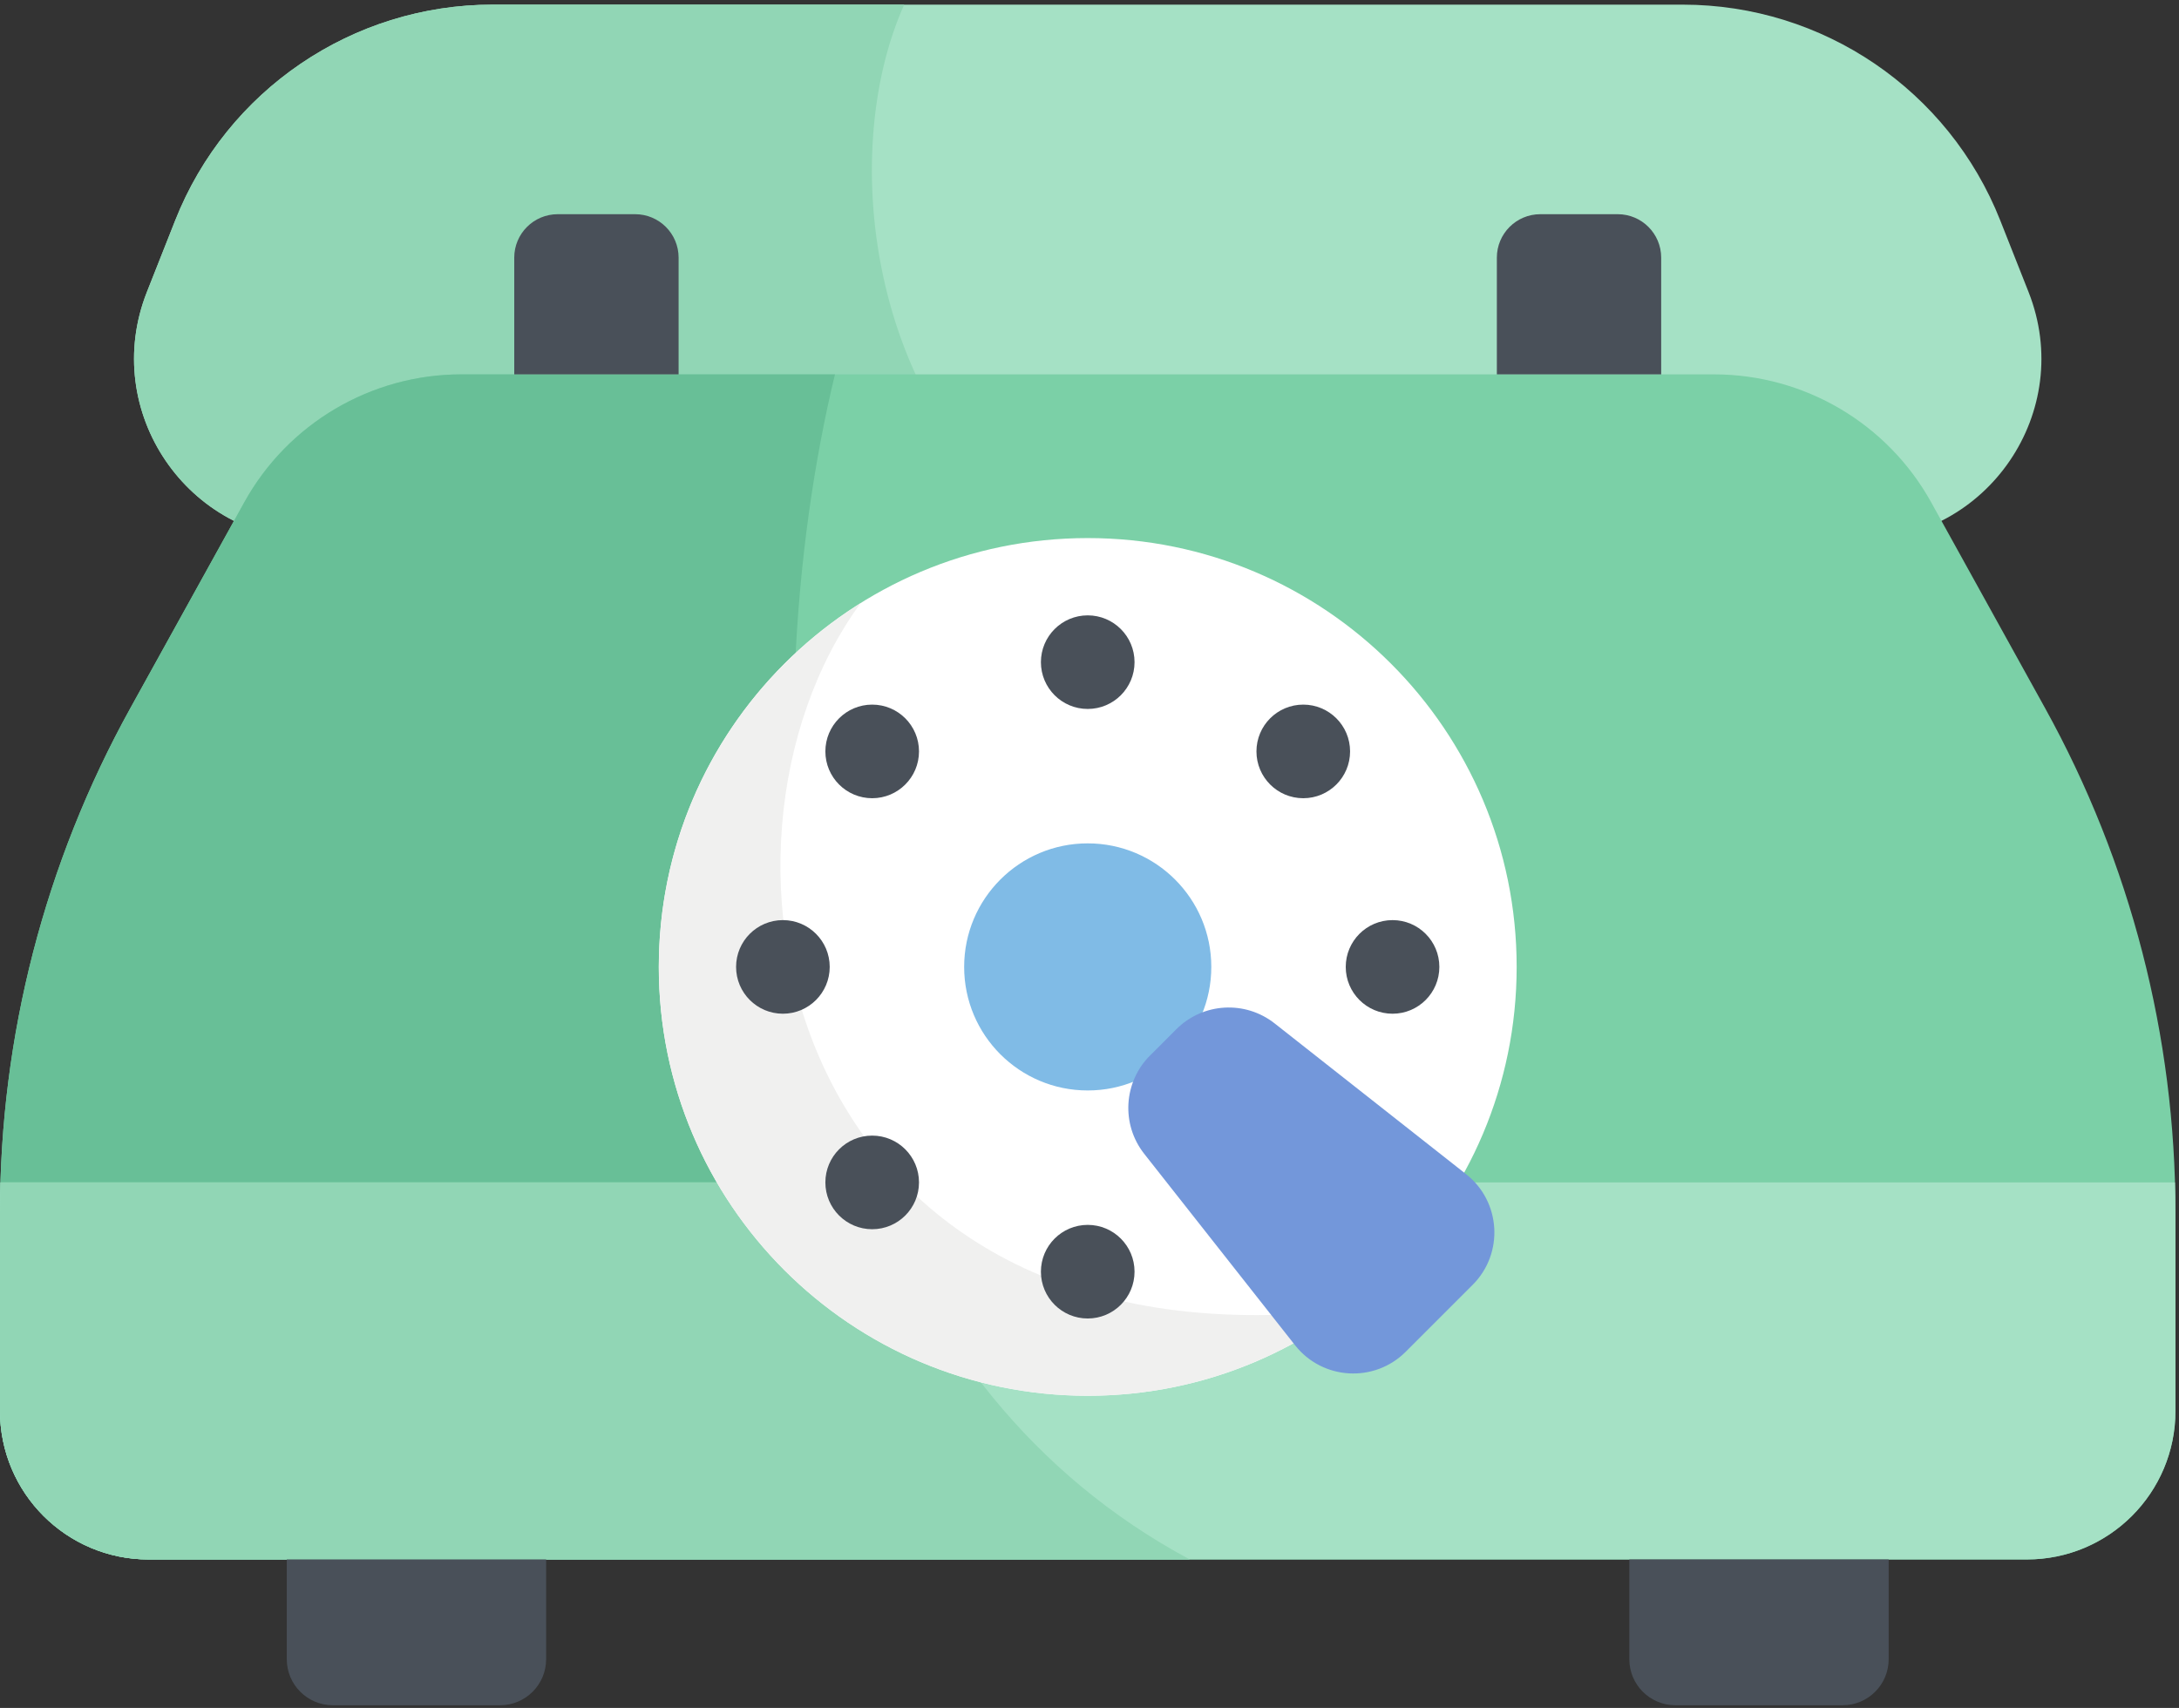 <?xml version="1.0" encoding="UTF-8"?>
<svg width="449px" height="352px" viewBox="0 0 449 352" version="1.1" xmlns="http://www.w3.org/2000/svg" xmlns:xlink="http://www.w3.org/1999/xlink">
    <rect x="0" y="0" width="449" height="352" fill="#333333" stroke="none"/>
    <!-- Generator: Sketch 51.3 (57544) - http://www.bohemiancoding.com/sketch -->
    <title>1424835</title>
    <desc>Created with Sketch.</desc>
    <defs></defs>
    <g id="Page-1" stroke="none" stroke-width="1" fill="none" fill-rule="evenodd">
        <g id="1424835" fill-rule="nonzero">
            <path d="M346.762,0.957 L101.508,0.957 C72.645,0.957 46.711,18.59 36.102,45.43 L30.273,60.172 C20.57,84.711 38.656,111.312 65.047,111.312 L383.219,111.312 C409.609,111.312 427.699,84.711 417.996,60.172 L412.168,45.43 C401.555,18.59 375.625,0.957 346.762,0.957 Z" id="Shape" fill="#A5E1C5"></path>
            <path d="M217.684,111.312 C179.246,86.633 172.344,32.055 186.32,0.953 L101.508,0.953 C72.645,0.953 46.715,18.59 36.102,45.43 L30.273,60.168 C20.57,84.711 38.656,111.312 65.047,111.312 L217.684,111.312 Z" id="Shape" fill="#91D6B5"></path>
            <path d="M417.648,321.402 L30.617,321.402 C13.707,321.402 0,307.695 0,290.785 L0,249.953 C0,213.578 9.238,177.801 26.848,145.973 L50.324,103.543 C59.332,87.262 76.473,77.156 95.078,77.156 L353.188,77.156 C371.797,77.156 388.938,87.262 397.945,103.543 L421.422,145.973 C439.027,177.801 448.266,213.578 448.266,249.953 L448.266,290.785 C448.27,307.695 434.559,321.402 417.648,321.402 Z" id="Shape" fill="#7BD0A7"></path>
            <path d="M172.055,77.156 L95.082,77.156 C76.473,77.156 59.332,87.262 50.324,103.543 L26.848,145.973 C9.238,177.801 0,213.578 0,249.953 L0,290.785 C0,307.695 13.707,321.402 30.617,321.402 L245.172,321.402 C156.23,273.766 155.035,147.395 172.055,77.156 Z" id="Shape" fill="#68BF97"></path>
            <path d="M1.12410081e-14,249.953 L1.12410081e-14,290.785 C1.12410081e-14,307.695 13.707,321.402 30.617,321.402 L417.648,321.402 C434.559,321.402 448.27,307.695 448.27,290.785 L448.27,249.953 C448.27,247.863 448.23,245.777 448.168,243.695 L0.098,243.695 C0.039,245.777 -2.84217094e-14,247.863 1.12410081e-14,249.953 Z" id="Shape" fill="#A5E1C5"></path>
            <path d="M-2.96984659e-15,249.953 L-2.96984659e-15,290.785 C-2.96984659e-15,307.695 13.707,321.402 30.617,321.402 L245.172,321.402 C212.488,303.898 191.637,275.773 179.203,243.691 L0.098,243.691 C0.039,245.777 -1.42108547e-14,247.863 -1.42108547e-14,249.953 Z" id="Shape" fill="#91D6B5"></path>
            <path d="M312.52,199.281 C312.52,248.094 272.945,287.664 224.133,287.664 C175.32,287.664 135.75,248.094 135.75,199.281 C135.75,150.469 175.32,110.895 224.133,110.895 C272.945,110.895 312.52,150.469 312.52,199.281 Z" id="Shape" fill="#FFFFFF"></path>
            <path d="M224.133,287.664 C244.035,287.664 262.398,281.082 277.172,269.98 C161.867,282.887 140.426,174.652 177.336,124.312 C152.367,139.934 135.75,167.66 135.75,199.281 C135.75,248.094 175.32,287.664 224.133,287.664 Z" id="Shape" fill="#F0F0EF"></path>
            <path d="M249.598,199.281 C249.598,213.344 238.195,224.742 224.133,224.742 C210.07,224.742 198.672,213.344 198.672,199.281 C198.672,185.219 210.07,173.816 224.133,173.816 C238.195,173.816 249.598,185.219 249.598,199.281 Z" id="Shape" fill="#80BBE6"></path>
            <g id="Group" transform="translate(105, 44)" fill="#495059">
                <path d="M25.871,0.145 L9.926,0.145 C4.977,0.145 0.965,4.156 0.965,9.102 L0.965,33.156 L34.832,33.156 L34.832,9.102 C34.832,4.156 30.82,0.145 25.871,0.145 Z" id="Shape"></path>
                <path d="M212.395,0.145 L228.344,0.145 C233.289,0.145 237.301,4.156 237.301,9.102 L237.301,33.156 L203.438,33.156 L203.438,9.102 C203.438,4.156 207.449,0.145 212.395,0.145 Z" id="Shape"></path>
                <path d="M128.781,92.469 C128.781,97.797 124.461,102.113 119.133,102.113 C113.809,102.113 109.488,97.797 109.488,92.469 C109.488,87.141 113.809,82.824 119.133,82.824 C124.461,82.824 128.781,87.141 128.781,92.469 Z" id="Shape"></path>
                <path d="M84.367,110.867 C84.367,116.191 80.047,120.512 74.719,120.512 C69.395,120.512 65.074,116.191 65.074,110.867 C65.074,105.539 69.395,101.219 74.719,101.219 C80.047,101.219 84.367,105.539 84.367,110.867 Z" id="Shape"></path>
                <path d="M65.969,155.281 C65.969,160.605 61.648,164.926 56.324,164.926 C50.996,164.926 46.676,160.605 46.676,155.281 C46.676,149.953 50.996,145.633 56.324,145.633 C61.648,145.633 65.969,149.953 65.969,155.281 Z" id="Shape"></path>
                <path d="M84.367,199.695 C84.367,205.02 80.047,209.34 74.719,209.34 C69.395,209.34 65.074,205.02 65.074,199.695 C65.074,194.367 69.395,190.047 74.719,190.047 C80.047,190.047 84.367,194.367 84.367,199.695 Z" id="Shape"></path>
                <path d="M128.781,218.09 C128.781,223.418 124.461,227.738 119.133,227.738 C113.809,227.738 109.488,223.418 109.488,218.09 C109.488,212.762 113.809,208.445 119.133,208.445 C124.461,208.445 128.781,212.762 128.781,218.09 Z" id="Shape"></path>
                <path d="M173.195,199.695 C173.195,205.02 168.875,209.34 163.547,209.34 C158.219,209.34 153.902,205.02 153.902,199.695 C153.902,194.367 158.219,190.047 163.547,190.047 C168.875,190.047 173.195,194.367 173.195,199.695 Z" id="Shape"></path>
                <path d="M191.59,155.281 C191.59,160.605 187.273,164.926 181.945,164.926 C176.617,164.926 172.301,160.605 172.301,155.281 C172.301,149.953 176.617,145.633 181.945,145.633 C187.273,145.633 191.59,149.953 191.59,155.281 Z" id="Shape"></path>
                <path d="M173.195,110.867 C173.195,116.191 168.875,120.512 163.547,120.512 C158.219,120.512 153.902,116.191 153.902,110.867 C153.902,105.539 158.219,101.219 163.547,101.219 C168.875,101.219 173.195,105.539 173.195,110.867 Z" id="Shape"></path>
            </g>
            <path d="M242.395,212.121 L236.973,217.539 C231.5,223.012 230.984,231.715 235.773,237.797 L266.852,277.25 C272.512,284.438 283.184,285.07 289.656,278.598 L303.453,264.801 C309.926,258.328 309.293,247.66 302.102,241.996 L262.648,210.922 C256.57,206.133 247.867,206.645 242.395,212.121 Z" id="Shape" fill="#7397DA"></path>
            <path d="M103.043,351.449 L68.586,351.449 C63.344,351.449 59.094,347.199 59.094,341.957 L59.094,321.402 L112.535,321.402 L112.535,341.957 C112.535,347.199 108.285,351.449 103.043,351.449 Z" id="Shape" fill="#495059"></path>
            <path d="M345.227,351.449 L379.684,351.449 C384.926,351.449 389.176,347.199 389.176,341.957 L389.176,321.402 L335.734,321.402 L335.734,341.957 C335.734,347.199 339.984,351.449 345.227,351.449 Z" id="Shape" fill="#495059"></path>
        </g>
    </g>
</svg>